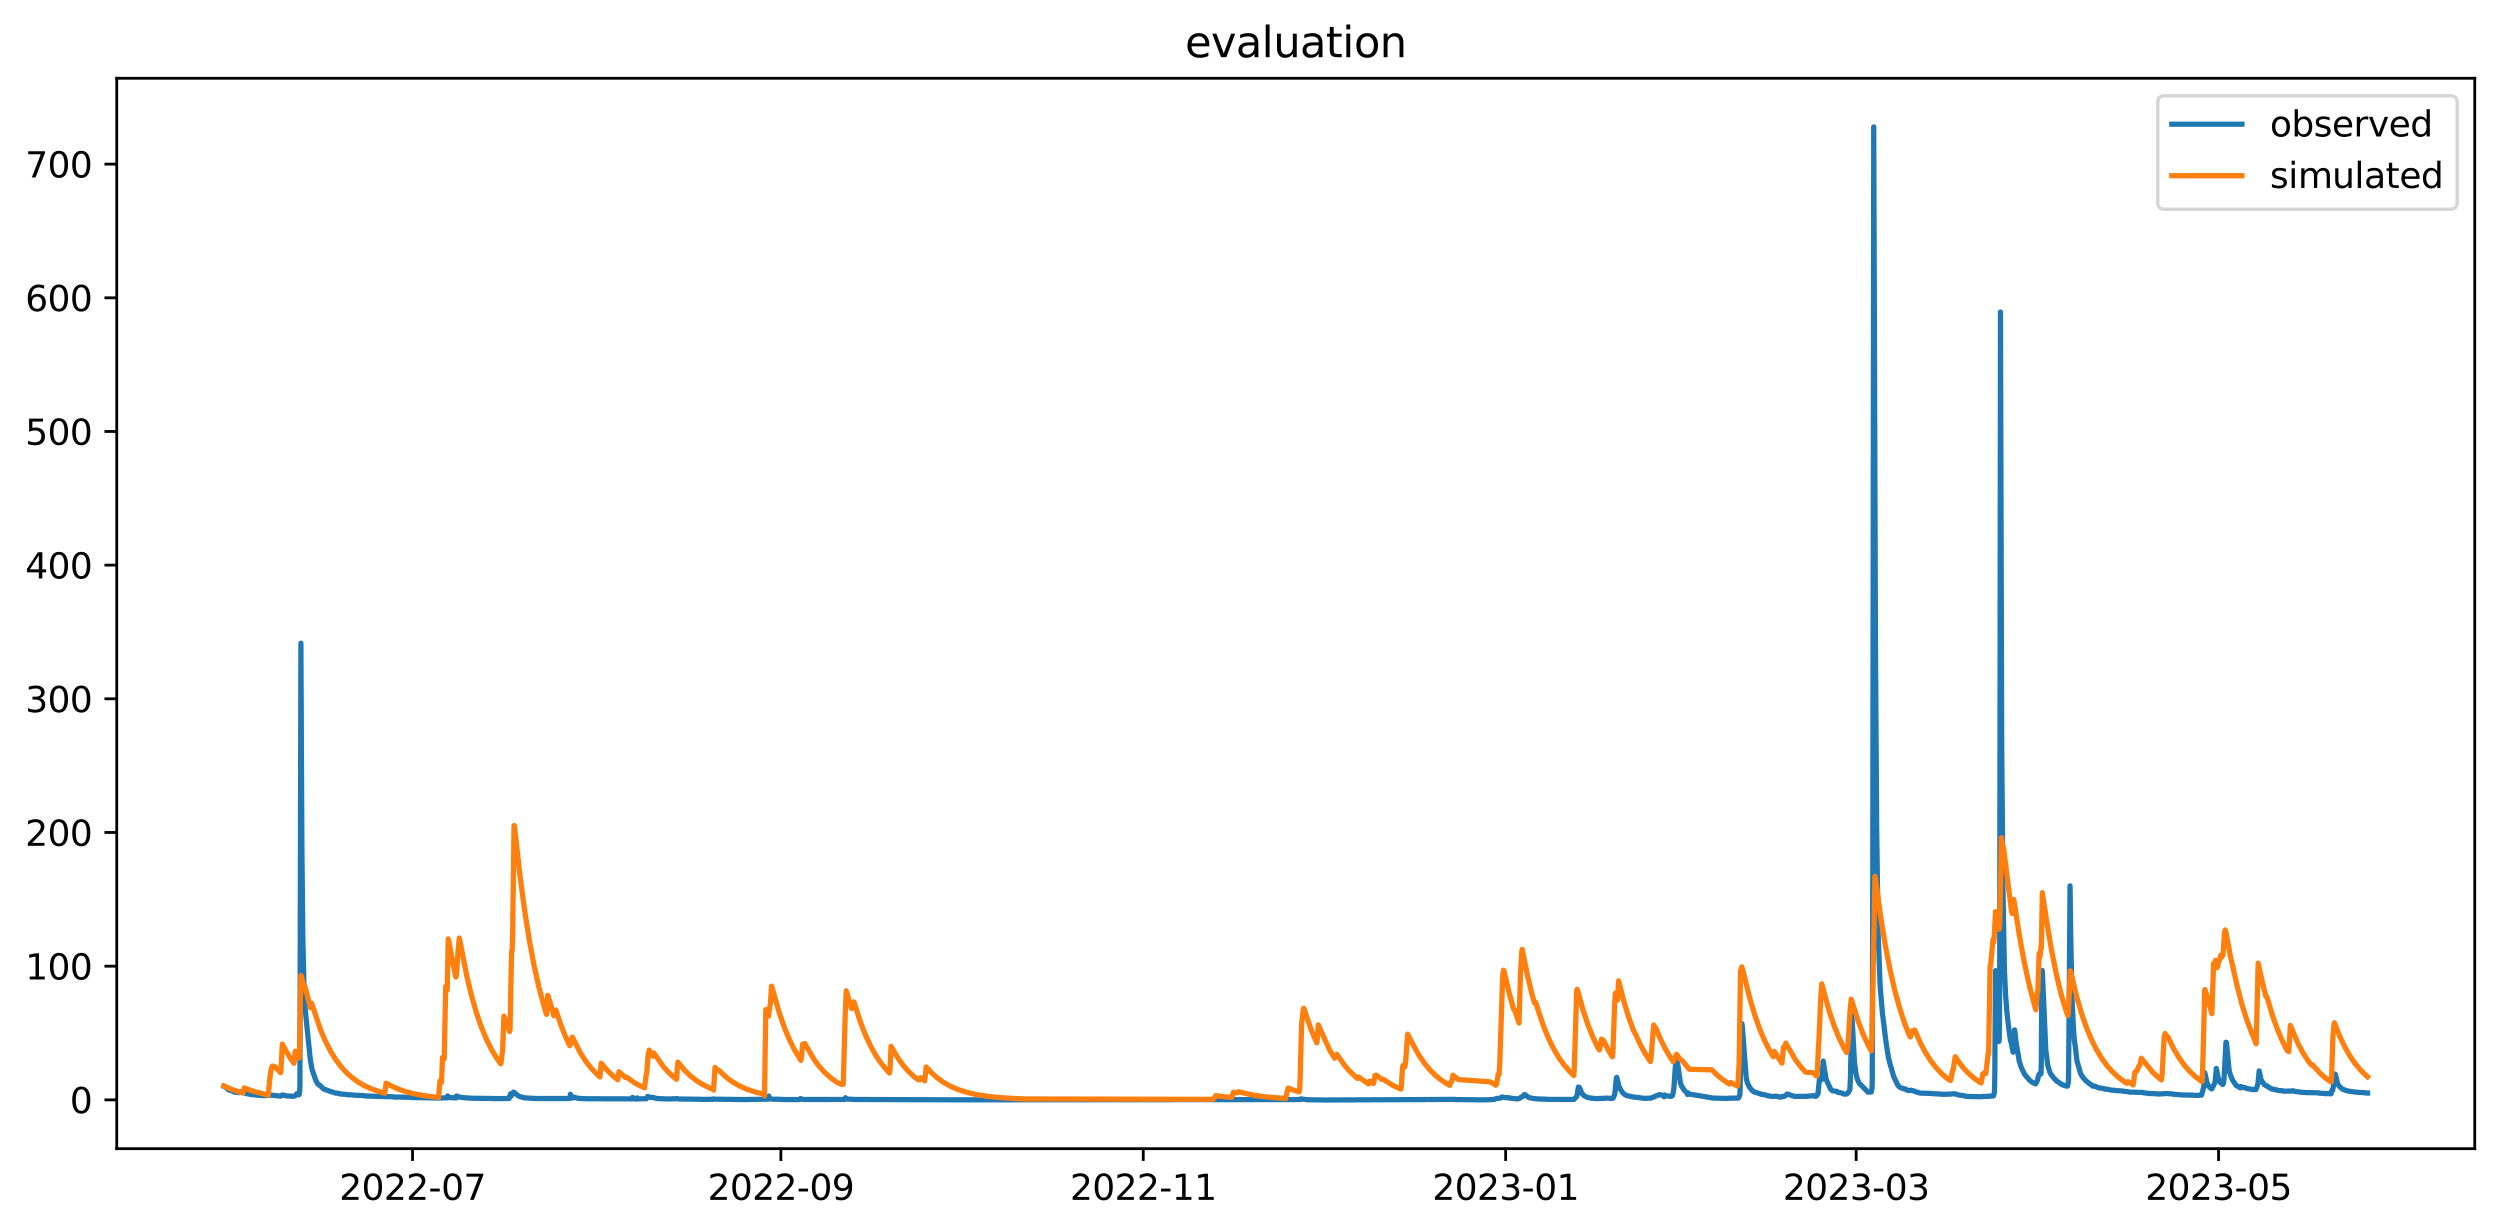 <?xml version="1.0" encoding="utf-8" standalone="no"?>
<!DOCTYPE svg PUBLIC "-//W3C//DTD SVG 1.1//EN"
  "http://www.w3.org/Graphics/SVG/1.1/DTD/svg11.dtd">
<svg xmlns:xlink="http://www.w3.org/1999/xlink" width="712.898pt" height="351.436pt" viewBox="0 0 712.898 351.436" xmlns="http://www.w3.org/2000/svg" version="1.1">
 <defs>
  <style type="text/css">*{stroke-linejoin: round; stroke-linecap: butt}</style>
 </defs>
 <g id="figure_1">
  <g id="patch_1">
   <path d="M 0 351.436 
L 712.898 351.436 
L 712.898 0 
L 0 0 
z
" style="fill: #ffffff"/>
  </g>
  <g id="axes_1">
   <g id="patch_2">
    <path d="M 33.288 327.558 
L 705.697 327.558 
L 705.697 22.318 
L 33.288 22.318 
z
" style="fill: #ffffff"/>
   </g>
   <g id="matplotlib.axis_1">
    <g id="xtick_1">
     <g id="line2d_1">
      <defs>
       <path id="m97fc162a07" d="M 0 0 
L 0 3.5 
" style="stroke: #000000; stroke-width: 0.8"/>
      </defs>
      <g>
       <use xlink:href="#m97fc162a07" x="117.639" y="327.558" style="stroke: #000000; stroke-width: 0.8"/>
      </g>
     </g>
     <g id="text_1">
      <!-- 2022-07 -->
      <g transform="translate(96.747 342.157) scale(0.1 -0.1)">
       <defs>
        <path id="DejaVuSans-32" d="M 1228 531 
L 3431 531 
L 3431 0 
L 469 0 
L 469 531 
Q 828 903 1448 1529 
Q 2069 2156 2228 2338 
Q 2531 2678 2651 2914 
Q 2772 3150 2772 3378 
Q 2772 3750 2511 3984 
Q 2250 4219 1831 4219 
Q 1534 4219 1204 4116 
Q 875 4013 500 3803 
L 500 4441 
Q 881 4594 1212 4672 
Q 1544 4750 1819 4750 
Q 2544 4750 2975 4387 
Q 3406 4025 3406 3419 
Q 3406 3131 3298 2873 
Q 3191 2616 2906 2266 
Q 2828 2175 2409 1742 
Q 1991 1309 1228 531 
z
" transform="scale(0.016)"/>
        <path id="DejaVuSans-30" d="M 2034 4250 
Q 1547 4250 1301 3770 
Q 1056 3291 1056 2328 
Q 1056 1369 1301 889 
Q 1547 409 2034 409 
Q 2525 409 2770 889 
Q 3016 1369 3016 2328 
Q 3016 3291 2770 3770 
Q 2525 4250 2034 4250 
z
M 2034 4750 
Q 2819 4750 3233 4129 
Q 3647 3509 3647 2328 
Q 3647 1150 3233 529 
Q 2819 -91 2034 -91 
Q 1250 -91 836 529 
Q 422 1150 422 2328 
Q 422 3509 836 4129 
Q 1250 4750 2034 4750 
z
" transform="scale(0.016)"/>
        <path id="DejaVuSans-2d" d="M 313 2009 
L 1997 2009 
L 1997 1497 
L 313 1497 
L 313 2009 
z
" transform="scale(0.016)"/>
        <path id="DejaVuSans-37" d="M 525 4666 
L 3525 4666 
L 3525 4397 
L 1831 0 
L 1172 0 
L 2766 4134 
L 525 4134 
L 525 4666 
z
" transform="scale(0.016)"/>
       </defs>
       <use xlink:href="#DejaVuSans-32"/>
       <use xlink:href="#DejaVuSans-30" x="63.623"/>
       <use xlink:href="#DejaVuSans-32" x="127.246"/>
       <use xlink:href="#DejaVuSans-32" x="190.869"/>
       <use xlink:href="#DejaVuSans-2d" x="254.492"/>
       <use xlink:href="#DejaVuSans-30" x="290.576"/>
       <use xlink:href="#DejaVuSans-37" x="354.199"/>
      </g>
     </g>
    </g>
    <g id="xtick_2">
     <g id="line2d_2">
      <g>
       <use xlink:href="#m97fc162a07" x="222.672" y="327.558" style="stroke: #000000; stroke-width: 0.8"/>
      </g>
     </g>
     <g id="text_2">
      <!-- 2022-09 -->
      <g transform="translate(201.781 342.157) scale(0.1 -0.1)">
       <defs>
        <path id="DejaVuSans-39" d="M 703 97 
L 703 672 
Q 941 559 1184 500 
Q 1428 441 1663 441 
Q 2288 441 2617 861 
Q 2947 1281 2994 2138 
Q 2813 1869 2534 1725 
Q 2256 1581 1919 1581 
Q 1219 1581 811 2004 
Q 403 2428 403 3163 
Q 403 3881 828 4315 
Q 1253 4750 1959 4750 
Q 2769 4750 3195 4129 
Q 3622 3509 3622 2328 
Q 3622 1225 3098 567 
Q 2575 -91 1691 -91 
Q 1453 -91 1209 -44 
Q 966 3 703 97 
z
M 1959 2075 
Q 2384 2075 2632 2365 
Q 2881 2656 2881 3163 
Q 2881 3666 2632 3958 
Q 2384 4250 1959 4250 
Q 1534 4250 1286 3958 
Q 1038 3666 1038 3163 
Q 1038 2656 1286 2365 
Q 1534 2075 1959 2075 
z
" transform="scale(0.016)"/>
       </defs>
       <use xlink:href="#DejaVuSans-32"/>
       <use xlink:href="#DejaVuSans-30" x="63.623"/>
       <use xlink:href="#DejaVuSans-32" x="127.246"/>
       <use xlink:href="#DejaVuSans-32" x="190.869"/>
       <use xlink:href="#DejaVuSans-2d" x="254.492"/>
       <use xlink:href="#DejaVuSans-30" x="290.576"/>
       <use xlink:href="#DejaVuSans-39" x="354.199"/>
      </g>
     </g>
    </g>
    <g id="xtick_3">
     <g id="line2d_3">
      <g>
       <use xlink:href="#m97fc162a07" x="326.011" y="327.558" style="stroke: #000000; stroke-width: 0.8"/>
      </g>
     </g>
     <g id="text_3">
      <!-- 2022-11 -->
      <g transform="translate(305.12 342.157) scale(0.1 -0.1)">
       <defs>
        <path id="DejaVuSans-31" d="M 794 531 
L 1825 531 
L 1825 4091 
L 703 3866 
L 703 4441 
L 1819 4666 
L 2450 4666 
L 2450 531 
L 3481 531 
L 3481 0 
L 794 0 
L 794 531 
z
" transform="scale(0.016)"/>
       </defs>
       <use xlink:href="#DejaVuSans-32"/>
       <use xlink:href="#DejaVuSans-30" x="63.623"/>
       <use xlink:href="#DejaVuSans-32" x="127.246"/>
       <use xlink:href="#DejaVuSans-32" x="190.869"/>
       <use xlink:href="#DejaVuSans-2d" x="254.492"/>
       <use xlink:href="#DejaVuSans-31" x="290.576"/>
       <use xlink:href="#DejaVuSans-31" x="354.199"/>
      </g>
     </g>
    </g>
    <g id="xtick_4">
     <g id="line2d_4">
      <g>
       <use xlink:href="#m97fc162a07" x="429.35" y="327.558" style="stroke: #000000; stroke-width: 0.8"/>
      </g>
     </g>
     <g id="text_4">
      <!-- 2023-01 -->
      <g transform="translate(408.459 342.157) scale(0.1 -0.1)">
       <defs>
        <path id="DejaVuSans-33" d="M 2597 2516 
Q 3050 2419 3304 2112 
Q 3559 1806 3559 1356 
Q 3559 666 3084 287 
Q 2609 -91 1734 -91 
Q 1441 -91 1130 -33 
Q 819 25 488 141 
L 488 750 
Q 750 597 1062 519 
Q 1375 441 1716 441 
Q 2309 441 2620 675 
Q 2931 909 2931 1356 
Q 2931 1769 2642 2001 
Q 2353 2234 1838 2234 
L 1294 2234 
L 1294 2753 
L 1863 2753 
Q 2328 2753 2575 2939 
Q 2822 3125 2822 3475 
Q 2822 3834 2567 4026 
Q 2313 4219 1838 4219 
Q 1578 4219 1281 4162 
Q 984 4106 628 3988 
L 628 4550 
Q 988 4650 1302 4700 
Q 1616 4750 1894 4750 
Q 2613 4750 3031 4423 
Q 3450 4097 3450 3541 
Q 3450 3153 3228 2886 
Q 3006 2619 2597 2516 
z
" transform="scale(0.016)"/>
       </defs>
       <use xlink:href="#DejaVuSans-32"/>
       <use xlink:href="#DejaVuSans-30" x="63.623"/>
       <use xlink:href="#DejaVuSans-32" x="127.246"/>
       <use xlink:href="#DejaVuSans-33" x="190.869"/>
       <use xlink:href="#DejaVuSans-2d" x="254.492"/>
       <use xlink:href="#DejaVuSans-30" x="290.576"/>
       <use xlink:href="#DejaVuSans-31" x="354.199"/>
      </g>
     </g>
    </g>
    <g id="xtick_5">
     <g id="line2d_5">
      <g>
       <use xlink:href="#m97fc162a07" x="529.301" y="327.558" style="stroke: #000000; stroke-width: 0.8"/>
      </g>
     </g>
     <g id="text_5">
      <!-- 2023-03 -->
      <g transform="translate(508.41 342.157) scale(0.1 -0.1)">
       <use xlink:href="#DejaVuSans-32"/>
       <use xlink:href="#DejaVuSans-30" x="63.623"/>
       <use xlink:href="#DejaVuSans-32" x="127.246"/>
       <use xlink:href="#DejaVuSans-33" x="190.869"/>
       <use xlink:href="#DejaVuSans-2d" x="254.492"/>
       <use xlink:href="#DejaVuSans-30" x="290.576"/>
       <use xlink:href="#DejaVuSans-33" x="354.199"/>
      </g>
     </g>
    </g>
    <g id="xtick_6">
     <g id="line2d_6">
      <g>
       <use xlink:href="#m97fc162a07" x="632.64" y="327.558" style="stroke: #000000; stroke-width: 0.8"/>
      </g>
     </g>
     <g id="text_6">
      <!-- 2023-05 -->
      <g transform="translate(611.749 342.157) scale(0.1 -0.1)">
       <defs>
        <path id="DejaVuSans-35" d="M 691 4666 
L 3169 4666 
L 3169 4134 
L 1269 4134 
L 1269 2991 
Q 1406 3038 1543 3061 
Q 1681 3084 1819 3084 
Q 2600 3084 3056 2656 
Q 3513 2228 3513 1497 
Q 3513 744 3044 326 
Q 2575 -91 1722 -91 
Q 1428 -91 1123 -41 
Q 819 9 494 109 
L 494 744 
Q 775 591 1075 516 
Q 1375 441 1709 441 
Q 2250 441 2565 725 
Q 2881 1009 2881 1497 
Q 2881 1984 2565 2268 
Q 2250 2553 1709 2553 
Q 1456 2553 1204 2497 
Q 953 2441 691 2322 
L 691 4666 
z
" transform="scale(0.016)"/>
       </defs>
       <use xlink:href="#DejaVuSans-32"/>
       <use xlink:href="#DejaVuSans-30" x="63.623"/>
       <use xlink:href="#DejaVuSans-32" x="127.246"/>
       <use xlink:href="#DejaVuSans-33" x="190.869"/>
       <use xlink:href="#DejaVuSans-2d" x="254.492"/>
       <use xlink:href="#DejaVuSans-30" x="290.576"/>
       <use xlink:href="#DejaVuSans-35" x="354.199"/>
      </g>
     </g>
    </g>
   </g>
   <g id="matplotlib.axis_2">
    <g id="ytick_1">
     <g id="line2d_7">
      <defs>
       <path id="mab24208e5d" d="M 0 0 
L -3.5 0 
" style="stroke: #000000; stroke-width: 0.8"/>
      </defs>
      <g>
       <use xlink:href="#mab24208e5d" x="33.288" y="313.631" style="stroke: #000000; stroke-width: 0.8"/>
      </g>
     </g>
     <g id="text_7">
      <!-- 0 -->
      <g transform="translate(19.925 317.43) scale(0.1 -0.1)">
       <use xlink:href="#DejaVuSans-30"/>
      </g>
     </g>
    </g>
    <g id="ytick_2">
     <g id="line2d_8">
      <g>
       <use xlink:href="#mab24208e5d" x="33.288" y="275.513" style="stroke: #000000; stroke-width: 0.8"/>
      </g>
     </g>
     <g id="text_8">
      <!-- 100 -->
      <g transform="translate(7.2 279.312) scale(0.1 -0.1)">
       <use xlink:href="#DejaVuSans-31"/>
       <use xlink:href="#DejaVuSans-30" x="63.623"/>
       <use xlink:href="#DejaVuSans-30" x="127.246"/>
      </g>
     </g>
    </g>
    <g id="ytick_3">
     <g id="line2d_9">
      <g>
       <use xlink:href="#mab24208e5d" x="33.288" y="237.394" style="stroke: #000000; stroke-width: 0.8"/>
      </g>
     </g>
     <g id="text_9">
      <!-- 200 -->
      <g transform="translate(7.2 241.193) scale(0.1 -0.1)">
       <use xlink:href="#DejaVuSans-32"/>
       <use xlink:href="#DejaVuSans-30" x="63.623"/>
       <use xlink:href="#DejaVuSans-30" x="127.246"/>
      </g>
     </g>
    </g>
    <g id="ytick_4">
     <g id="line2d_10">
      <g>
       <use xlink:href="#mab24208e5d" x="33.288" y="199.276" style="stroke: #000000; stroke-width: 0.8"/>
      </g>
     </g>
     <g id="text_10">
      <!-- 300 -->
      <g transform="translate(7.2 203.075) scale(0.1 -0.1)">
       <use xlink:href="#DejaVuSans-33"/>
       <use xlink:href="#DejaVuSans-30" x="63.623"/>
       <use xlink:href="#DejaVuSans-30" x="127.246"/>
      </g>
     </g>
    </g>
    <g id="ytick_5">
     <g id="line2d_11">
      <g>
       <use xlink:href="#mab24208e5d" x="33.288" y="161.157" style="stroke: #000000; stroke-width: 0.8"/>
      </g>
     </g>
     <g id="text_11">
      <!-- 400 -->
      <g transform="translate(7.2 164.957) scale(0.1 -0.1)">
       <defs>
        <path id="DejaVuSans-34" d="M 2419 4116 
L 825 1625 
L 2419 1625 
L 2419 4116 
z
M 2253 4666 
L 3047 4666 
L 3047 1625 
L 3713 1625 
L 3713 1100 
L 3047 1100 
L 3047 0 
L 2419 0 
L 2419 1100 
L 313 1100 
L 313 1709 
L 2253 4666 
z
" transform="scale(0.016)"/>
       </defs>
       <use xlink:href="#DejaVuSans-34"/>
       <use xlink:href="#DejaVuSans-30" x="63.623"/>
       <use xlink:href="#DejaVuSans-30" x="127.246"/>
      </g>
     </g>
    </g>
    <g id="ytick_6">
     <g id="line2d_12">
      <g>
       <use xlink:href="#mab24208e5d" x="33.288" y="123.039" style="stroke: #000000; stroke-width: 0.8"/>
      </g>
     </g>
     <g id="text_12">
      <!-- 500 -->
      <g transform="translate(7.2 126.838) scale(0.1 -0.1)">
       <use xlink:href="#DejaVuSans-35"/>
       <use xlink:href="#DejaVuSans-30" x="63.623"/>
       <use xlink:href="#DejaVuSans-30" x="127.246"/>
      </g>
     </g>
    </g>
    <g id="ytick_7">
     <g id="line2d_13">
      <g>
       <use xlink:href="#mab24208e5d" x="33.288" y="84.92" style="stroke: #000000; stroke-width: 0.8"/>
      </g>
     </g>
     <g id="text_13">
      <!-- 600 -->
      <g transform="translate(7.2 88.72) scale(0.1 -0.1)">
       <defs>
        <path id="DejaVuSans-36" d="M 2113 2584 
Q 1688 2584 1439 2293 
Q 1191 2003 1191 1497 
Q 1191 994 1439 701 
Q 1688 409 2113 409 
Q 2538 409 2786 701 
Q 3034 994 3034 1497 
Q 3034 2003 2786 2293 
Q 2538 2584 2113 2584 
z
M 3366 4563 
L 3366 3988 
Q 3128 4100 2886 4159 
Q 2644 4219 2406 4219 
Q 1781 4219 1451 3797 
Q 1122 3375 1075 2522 
Q 1259 2794 1537 2939 
Q 1816 3084 2150 3084 
Q 2853 3084 3261 2657 
Q 3669 2231 3669 1497 
Q 3669 778 3244 343 
Q 2819 -91 2113 -91 
Q 1303 -91 875 529 
Q 447 1150 447 2328 
Q 447 3434 972 4092 
Q 1497 4750 2381 4750 
Q 2619 4750 2861 4703 
Q 3103 4656 3366 4563 
z
" transform="scale(0.016)"/>
       </defs>
       <use xlink:href="#DejaVuSans-36"/>
       <use xlink:href="#DejaVuSans-30" x="63.623"/>
       <use xlink:href="#DejaVuSans-30" x="127.246"/>
      </g>
     </g>
    </g>
    <g id="ytick_8">
     <g id="line2d_14">
      <g>
       <use xlink:href="#mab24208e5d" x="33.288" y="46.802" style="stroke: #000000; stroke-width: 0.8"/>
      </g>
     </g>
     <g id="text_14">
      <!-- 700 -->
      <g transform="translate(7.2 50.601) scale(0.1 -0.1)">
       <use xlink:href="#DejaVuSans-37"/>
       <use xlink:href="#DejaVuSans-30" x="63.623"/>
       <use xlink:href="#DejaVuSans-30" x="127.246"/>
      </g>
     </g>
    </g>
   </g>
   <g id="line2d_15">
    <path d="M 63.852 309.712 
L 63.993 309.74 
L 64.275 309.982 
L 64.416 310.085 
L 64.699 310.318 
L 65.122 310.756 
L 65.405 310.845 
L 65.969 310.989 
L 66.252 311.099 
L 66.816 311.419 
L 67.804 311.518 
L 68.228 311.566 
L 68.51 311.368 
L 68.722 311.419 
L 69.146 311.518 
L 70.84 311.976 
L 71.404 312.06 
L 71.616 312.144 
L 72.887 312.22 
L 73.098 312.296 
L 75.075 312.407 
L 75.357 312.441 
L 77.122 312.334 
L 77.404 312.296 
L 78.534 312.407 
L 78.816 312.441 
L 79.663 312.544 
L 79.945 312.561 
L 80.157 312.51 
L 80.369 312.296 
L 80.581 312.22 
L 80.792 312.296 
L 81.287 312.389 
L 81.639 312.51 
L 83.263 312.578 
L 83.475 312.643 
L 83.828 312.593 
L 83.969 312.51 
L 84.181 312.492 
L 84.604 311.892 
L 84.816 311.976 
L 85.169 312.22 
L 85.31 312.119 
L 85.451 311.114 
L 85.522 309.633 
L 85.663 245.939 
L 85.804 183.425 
L 86.086 241.365 
L 86.369 268.048 
L 86.722 282.743 
L 87.145 288.994 
L 88.486 302.145 
L 88.98 304.966 
L 89.757 307.215 
L 90.11 308.168 
L 90.604 309.102 
L 91.028 309.407 
L 91.098 309.407 
L 91.239 309.559 
L 91.31 309.559 
L 91.522 309.769 
L 91.945 310.22 
L 92.227 310.512 
L 92.51 310.604 
L 94.416 311.316 
L 94.91 311.419 
L 95.122 311.518 
L 95.404 311.614 
L 95.616 311.685 
L 95.969 311.709 
L 96.674 311.801 
L 97.098 311.976 
L 98.651 312.06 
L 98.863 312.144 
L 100.486 312.22 
L 100.698 312.296 
L 103.521 312.407 
L 103.945 312.51 
L 107.051 312.611 
L 107.333 312.643 
L 111.921 312.75 
L 112.98 312.875 
L 113.404 312.822 
L 117.356 312.929 
L 117.639 312.982 
L 123.992 313.089 
L 124.274 313.123 
L 126.815 313.077 
L 126.956 313.017 
L 127.521 313.077 
L 127.662 312.526 
L 127.874 312.902 
L 128.227 312.982 
L 130.062 313.077 
L 130.203 312.527 
L 130.274 312.609 
L 130.486 312.835 
L 130.627 312.819 
L 130.768 312.719 
L 131.191 312.875 
L 132.109 312.982 
L 132.321 313.028 
L 134.015 313.123 
L 134.297 313.165 
L 140.791 313.255 
L 141.144 313.283 
L 145.168 313.245 
L 145.309 312.652 
L 145.379 312.704 
L 145.45 312.822 
L 145.591 311.911 
L 145.732 312.544 
L 145.803 312.458 
L 146.015 311.892 
L 146.156 311.823 
L 146.438 311.419 
L 146.862 311.709 
L 147.85 312.544 
L 148.626 312.822 
L 149.12 312.929 
L 149.544 313.053 
L 149.897 313.077 
L 151.379 313.165 
L 151.732 313.207 
L 152.156 313.186 
L 152.72 313.245 
L 162.532 313.245 
L 162.673 312.039 
L 162.744 312.29 
L 162.955 312.929 
L 163.238 313.1 
L 163.45 313.065 
L 163.732 312.875 
L 164.085 312.982 
L 164.508 313.134 
L 164.932 313.207 
L 166.485 313.302 
L 166.838 313.302 
L 167.191 313.321 
L 180.249 313.356 
L 180.39 312.929 
L 180.461 313.029 
L 180.673 313.321 
L 180.955 313.356 
L 181.661 313.402 
L 181.732 313.075 
L 181.802 313.216 
L 182.014 313.356 
L 184.343 313.312 
L 184.696 312.658 
L 184.837 312.719 
L 185.19 312.875 
L 186.249 312.969 
L 187.308 313.245 
L 189.567 313.356 
L 190.837 313.386 
L 192.955 313.291 
L 193.096 313.255 
L 193.378 313.386 
L 200.155 313.474 
L 200.508 313.501 
L 203.331 313.474 
L 203.472 313.356 
L 203.896 313.424 
L 204.319 313.447 
L 212.013 313.55 
L 212.649 313.55 
L 213.072 313.527 
L 219.072 313.437 
L 219.213 312.544 
L 219.496 313.217 
L 219.919 313.386 
L 220.484 313.467 
L 221.401 313.447 
L 223.801 313.55 
L 224.578 313.55 
L 228.107 313.544 
L 228.248 313.264 
L 228.389 313.329 
L 228.672 313.447 
L 229.307 313.527 
L 240.954 313.523 
L 241.095 313.029 
L 241.377 313.386 
L 243.707 313.527 
L 274.906 313.634 
L 275.4 313.616 
L 276.812 313.63 
L 370.622 313.552 
L 370.904 313.33 
L 371.045 313.495 
L 371.328 313.405 
L 372.669 313.589 
L 377.61 313.68 
L 400.621 313.573 
L 402.386 313.552 
L 402.88 313.569 
L 414.739 313.493 
L 414.88 313.504 
L 415.162 313.605 
L 415.797 313.55 
L 416.715 313.558 
L 422.644 313.638 
L 425.468 313.565 
L 426.244 313.476 
L 426.668 313.245 
L 427.797 313.159 
L 428.362 312.809 
L 429.138 312.99 
L 430.268 313.028 
L 430.55 313.119 
L 431.256 313.22 
L 431.821 313.276 
L 432.527 313.344 
L 433.162 313.296 
L 433.374 313.103 
L 433.656 312.956 
L 434.009 312.731 
L 434.291 312.653 
L 434.644 312.133 
L 434.785 312.13 
L 435.915 312.94 
L 436.268 313.036 
L 437.185 313.246 
L 438.244 313.339 
L 438.879 313.386 
L 441.279 313.474 
L 441.632 313.501 
L 448.832 313.52 
L 449.044 313.245 
L 449.538 312.794 
L 449.679 312.51 
L 450.103 309.982 
L 450.385 310.085 
L 451.091 311.778 
L 451.726 312.458 
L 452.432 312.849 
L 453.42 313.112 
L 455.114 313.283 
L 457.585 313.186 
L 458.15 313.123 
L 459.42 313.217 
L 459.702 313.245 
L 459.985 313.123 
L 460.479 312.018 
L 460.832 308.158 
L 460.973 307.263 
L 461.044 307.215 
L 461.185 307.834 
L 461.749 309.982 
L 462.244 310.903 
L 462.667 311.518 
L 463.091 311.955 
L 463.373 312.144 
L 463.867 312.424 
L 466.126 312.875 
L 467.255 312.982 
L 467.467 313.028 
L 468.243 313.123 
L 468.879 313.207 
L 470.855 313.123 
L 473.114 312.144 
L 473.608 312.22 
L 473.82 312.296 
L 474.314 312.407 
L 474.526 312.75 
L 474.667 312.239 
L 474.879 312.441 
L 475.655 312.527 
L 475.867 312.578 
L 476.573 312.643 
L 476.926 312.407 
L 477.067 311.886 
L 477.349 310.111 
L 477.702 304.661 
L 477.984 301.402 
L 478.055 301.402 
L 478.267 302.431 
L 479.184 308.768 
L 479.537 309.74 
L 480.314 310.931 
L 480.667 311.316 
L 481.02 311.638 
L 481.161 311.867 
L 481.231 312.123 
L 481.302 311.995 
L 481.373 311.638 
L 481.443 311.731 
L 481.655 311.976 
L 481.726 311.976 
L 488.502 313.123 
L 492.314 313.226 
L 492.666 313.207 
L 493.019 313.165 
L 495.702 313.123 
L 495.984 312.689 
L 496.125 312.138 
L 496.196 311.219 
L 496.337 304.842 
L 496.549 292.854 
L 496.69 291.872 
L 496.761 292.063 
L 496.902 293.578 
L 497.961 307.501 
L 498.313 308.854 
L 498.878 309.982 
L 499.302 310.543 
L 500.008 311.29 
L 502.337 312.06 
L 502.972 312.144 
L 503.325 312.22 
L 503.678 312.296 
L 503.96 312.441 
L 504.666 312.544 
L 504.949 312.578 
L 505.584 312.689 
L 505.866 312.643 
L 506.219 312.578 
L 506.925 312.643 
L 507.278 312.822 
L 508.054 312.822 
L 508.196 312.643 
L 508.549 312.704 
L 508.76 312.594 
L 509.254 312.389 
L 509.537 312.018 
L 509.819 311.976 
L 510.101 312.06 
L 510.313 312.182 
L 511.019 312.441 
L 511.372 312.51 
L 511.654 312.643 
L 514.901 312.643 
L 517.16 312.448 
L 517.372 312.521 
L 517.725 312.655 
L 518.007 312.515 
L 518.219 312.008 
L 518.431 311.926 
L 518.642 309.512 
L 518.854 307.663 
L 519.207 307.958 
L 519.278 307.844 
L 519.348 307.93 
L 519.489 307.844 
L 519.631 306.338 
L 519.913 302.583 
L 520.266 304.966 
L 520.76 307.825 
L 521.96 310.467 
L 522.525 311.051 
L 523.725 311.197 
L 524.148 311.518 
L 524.289 311.57 
L 524.501 311.528 
L 525.066 311.64 
L 525.278 311.74 
L 525.631 311.839 
L 525.913 312.018 
L 526.619 311.949 
L 527.042 311.596 
L 527.395 310.949 
L 527.536 310.438 
L 527.678 306.939 
L 528.03 289.509 
L 528.101 290.176 
L 528.313 293.616 
L 528.807 302.717 
L 529.23 306.052 
L 529.583 307.615 
L 530.148 308.835 
L 532.689 311.454 
L 533.042 311.362 
L 533.607 311.403 
L 533.819 310.37 
L 533.889 308.301 
L 534.03 250.418 
L 534.313 36.193 
L 534.807 183.806 
L 535.16 236.982 
L 535.583 266.619 
L 536.148 281.342 
L 536.783 288.823 
L 537.348 293.416 
L 537.771 296.866 
L 538.477 301.459 
L 539.113 303.956 
L 539.324 304.547 
L 539.96 306.891 
L 541.23 309.559 
L 541.513 309.826 
L 541.866 310.106 
L 542.007 310.145 
L 542.148 310.25 
L 542.43 310.318 
L 542.642 310.383 
L 542.783 310.447 
L 542.995 310.512 
L 543.348 310.543 
L 543.63 310.756 
L 543.771 310.815 
L 544.124 310.989 
L 544.83 310.903 
L 544.971 310.874 
L 545.112 310.989 
L 545.889 311.099 
L 546.03 311.21 
L 546.242 311.316 
L 547.583 311.709 
L 550.759 311.801 
L 551.395 311.892 
L 553.512 311.976 
L 553.724 312.06 
L 556.548 311.976 
L 556.759 311.892 
L 557.818 311.976 
L 558.1 312.144 
L 558.524 312.22 
L 558.736 312.296 
L 559.583 312.372 
L 559.865 312.441 
L 560.289 312.527 
L 560.571 312.643 
L 564.736 312.75 
L 565.018 312.704 
L 567.206 312.611 
L 567.347 312.527 
L 567.559 312.578 
L 567.7 312.544 
L 567.983 312.578 
L 568.477 312.49 
L 568.688 311.705 
L 568.759 310.698 
L 568.83 307.024 
L 569.041 276.806 
L 569.112 277.425 
L 569.536 290.843 
L 569.888 295.379 
L 570.03 296.99 
L 570.1 296.427 
L 570.171 292.492 
L 570.241 272.727 
L 570.453 88.987 
L 570.806 212.586 
L 571.159 253.373 
L 571.583 276.758 
L 571.935 284.096 
L 572.359 289.318 
L 572.924 294.026 
L 573.135 295.589 
L 573.347 296.866 
L 573.559 297.495 
L 574.053 300.03 
L 574.124 299.515 
L 574.477 293.673 
L 574.618 294.664 
L 574.9 297.209 
L 575.818 302.65 
L 576.382 304.413 
L 576.524 304.68 
L 577.3 306.281 
L 577.512 306.557 
L 577.794 306.929 
L 578.006 307.12 
L 578.288 307.501 
L 578.5 307.739 
L 578.782 308.073 
L 578.853 308.073 
L 578.994 308.263 
L 579.065 308.263 
L 579.347 308.559 
L 579.841 308.759 
L 579.982 308.806 
L 580.124 308.949 
L 580.406 308.949 
L 580.476 309.064 
L 580.971 308.12 
L 581.324 306.757 
L 581.535 306.281 
L 581.747 306.052 
L 581.959 306.281 
L 582.029 305.957 
L 582.1 302.927 
L 582.241 278.55 
L 582.382 276.768 
L 583.371 299.343 
L 583.935 303.784 
L 584.571 305.862 
L 585.065 306.7 
L 585.135 306.7 
L 585.347 307.024 
L 585.912 307.691 
L 585.982 307.691 
L 586.194 307.977 
L 586.618 308.416 
L 586.829 308.463 
L 586.97 308.606 
L 587.112 308.644 
L 587.394 308.949 
L 587.535 308.987 
L 587.676 309.102 
L 587.818 309.102 
L 588.1 309.369 
L 588.382 309.407 
L 588.523 309.483 
L 588.735 309.559 
L 589.088 309.597 
L 589.229 309.712 
L 589.582 309.712 
L 589.794 308.597 
L 589.865 307.139 
L 590.076 282.438 
L 590.288 252.61 
L 590.5 267.381 
L 590.853 284.754 
L 591.276 293.578 
L 591.559 297.037 
L 591.7 297.762 
L 592.264 302.507 
L 593.323 306.224 
L 593.394 306.281 
L 593.606 306.7 
L 593.676 306.7 
L 593.888 307.12 
L 593.959 307.12 
L 594.17 307.501 
L 594.241 307.501 
L 594.523 307.882 
L 594.594 307.882 
L 594.876 308.263 
L 595.088 308.416 
L 595.3 308.606 
L 595.511 308.759 
L 595.653 308.854 
L 595.935 309.102 
L 596.076 309.14 
L 596.359 309.407 
L 596.429 309.407 
L 596.711 309.712 
L 597.347 309.712 
L 597.488 309.826 
L 597.77 309.865 
L 597.911 309.982 
L 598.123 310.085 
L 598.688 310.253 
L 599.394 310.318 
L 599.606 310.383 
L 599.888 310.48 
L 600.17 310.512 
L 600.311 310.512 
L 600.453 310.634 
L 600.805 310.573 
L 601.017 310.634 
L 601.37 310.726 
L 601.653 310.756 
L 601.794 310.815 
L 602.005 310.874 
L 603.064 310.903 
L 603.276 310.989 
L 605.182 311.099 
L 605.747 311.21 
L 606.876 311.316 
L 607.158 311.419 
L 610.758 311.518 
L 611.323 311.614 
L 612.029 311.709 
L 612.664 311.801 
L 614.993 311.892 
L 615.346 311.976 
L 617.182 311.869 
L 617.393 311.801 
L 618.735 311.892 
L 619.087 311.934 
L 619.299 311.892 
L 619.793 312.06 
L 621.629 312.163 
L 621.84 312.22 
L 625.652 312.296 
L 626.005 312.372 
L 627.77 312.296 
L 627.981 311.66 
L 628.405 310.017 
L 628.687 305.862 
L 628.828 306.395 
L 629.252 308.377 
L 629.746 309.674 
L 630.311 310.253 
L 630.664 310.512 
L 630.734 310.48 
L 630.875 310.12 
L 631.017 309.904 
L 631.652 308.597 
L 632.005 304.68 
L 632.075 304.966 
L 632.64 307.834 
L 633.205 308.759 
L 633.275 308.759 
L 633.417 308.949 
L 633.487 308.949 
L 633.77 309.254 
L 633.84 309.254 
L 634.052 308.902 
L 634.193 307.787 
L 634.758 297.209 
L 634.828 297.209 
L 634.899 297.399 
L 635.675 305.338 
L 636.028 306.557 
L 636.664 308.073 
L 637.652 309.521 
L 638.852 310.238 
L 638.993 309.826 
L 639.699 310.1 
L 639.981 310.1 
L 640.122 310.234 
L 640.475 310.266 
L 640.616 310.363 
L 640.758 310.395 
L 640.899 310.489 
L 641.605 310.517 
L 641.746 310.611 
L 642.24 310.638 
L 642.381 310.729 
L 643.299 310.695 
L 643.863 309.13 
L 644.216 305.385 
L 644.71 307.749 
L 645.063 308.416 
L 645.769 309.369 
L 645.84 309.369 
L 646.052 309.521 
L 646.263 309.635 
L 646.475 309.635 
L 646.758 309.94 
L 646.899 309.973 
L 647.181 310.203 
L 647.322 310.237 
L 647.605 310.463 
L 647.746 310.463 
L 647.887 310.588 
L 648.31 310.585 
L 648.452 310.707 
L 648.946 310.736 
L 649.157 310.825 
L 649.299 310.825 
L 649.44 310.939 
L 650.922 311.046 
L 651.204 311.156 
L 653.534 311.121 
L 653.746 311.038 
L 654.593 311.252 
L 655.651 311.355 
L 655.934 311.454 
L 657.769 311.549 
L 658.051 311.619 
L 658.263 311.545 
L 661.157 311.633 
L 661.298 311.728 
L 662.992 311.816 
L 663.204 311.903 
L 663.416 311.812 
L 664.757 311.9 
L 664.898 310.968 
L 665.039 311.111 
L 665.181 310.881 
L 665.534 309.016 
L 665.887 306.291 
L 665.957 306.395 
L 666.592 308.987 
L 666.945 309.635 
L 668.004 310.634 
L 668.145 310.664 
L 668.357 310.752 
L 668.569 310.782 
L 668.781 310.87 
L 668.992 310.899 
L 669.134 310.984 
L 669.416 311.067 
L 669.981 311.202 
L 671.039 311.305 
L 671.322 311.405 
L 672.31 311.454 
L 672.522 311.503 
L 674.357 311.595 
L 674.569 311.69 
L 675.133 311.686 
L 675.133 311.686 
" clip-path="url(#p963bc73fd5)" style="fill: none; stroke: #1f77b4; stroke-width: 1.5; stroke-linecap: square"/>
   </g>
   <g id="line2d_16">
    <path d="M 63.852 309.674 
L 65.899 310.584 
L 68.228 311.368 
L 69.287 311.683 
L 69.499 310.834 
L 69.64 310.229 
L 70.275 310.476 
L 72.534 311.267 
L 75.145 311.937 
L 76.487 312.322 
L 76.981 307.156 
L 77.263 305.246 
L 77.475 304.451 
L 77.687 303.999 
L 78.11 304.515 
L 78.181 304.452 
L 78.322 304.334 
L 78.392 304.186 
L 78.463 304.271 
L 80.016 305.894 
L 80.087 305.574 
L 80.51 297.729 
L 81.569 299.737 
L 83.051 302.133 
L 83.828 303.209 
L 83.969 302.208 
L 84.181 299.795 
L 84.251 299.824 
L 84.322 299.836 
L 85.239 301.329 
L 85.31 301.299 
L 85.381 301.666 
L 85.592 289.889 
L 85.804 278.178 
L 85.945 278.363 
L 86.651 281.289 
L 86.792 281.334 
L 86.863 281.217 
L 86.933 281.277 
L 88.557 287.372 
L 88.769 286.663 
L 88.839 286.105 
L 88.91 286.214 
L 91.451 293.791 
L 92.863 297.064 
L 94.275 299.797 
L 95.757 302.182 
L 97.239 304.157 
L 98.792 305.861 
L 100.416 307.316 
L 102.11 308.544 
L 103.945 309.607 
L 105.992 310.533 
L 108.251 311.309 
L 109.733 311.746 
L 109.874 310.882 
L 110.086 308.89 
L 110.157 308.911 
L 110.862 309.305 
L 112.839 310.27 
L 115.027 311.089 
L 117.568 311.794 
L 120.533 312.373 
L 124.133 312.837 
L 125.05 312.95 
L 125.474 308.168 
L 125.827 308.351 
L 125.897 308.652 
L 126.18 301.528 
L 126.321 301.649 
L 126.603 302.069 
L 126.674 301.88 
L 127.097 281.297 
L 127.38 282.107 
L 127.45 282.403 
L 127.521 282.3 
L 127.803 267.739 
L 127.944 268.172 
L 129.074 274.282 
L 129.991 278.608 
L 130.133 278.184 
L 130.768 269.27 
L 130.98 267.499 
L 131.05 267.757 
L 133.097 278.285 
L 134.438 283.848 
L 135.85 288.761 
L 137.262 292.864 
L 138.674 296.289 
L 140.085 299.15 
L 141.568 301.647 
L 142.768 303.369 
L 142.838 303.273 
L 143.05 301.656 
L 143.332 299.332 
L 143.685 289.783 
L 143.756 289.947 
L 145.309 294.148 
L 145.379 293.906 
L 145.45 293.366 
L 145.591 285.95 
L 145.873 271.342 
L 145.944 271.003 
L 146.015 271.248 
L 146.156 268.347 
L 146.579 235.457 
L 146.65 235.395 
L 146.862 237.001 
L 148.273 249.638 
L 149.615 259.71 
L 150.956 268.197 
L 152.297 275.348 
L 153.638 281.374 
L 155.05 286.695 
L 155.826 289.261 
L 155.897 289.188 
L 156.179 283.831 
L 156.32 284.056 
L 157.803 289.157 
L 157.944 289.641 
L 158.014 289.435 
L 158.156 288.863 
L 158.297 288.179 
L 158.438 288.156 
L 158.509 288.013 
L 159.85 292.035 
L 161.261 295.597 
L 162.461 298.188 
L 162.673 297.861 
L 163.026 296.369 
L 163.167 295.759 
L 163.238 295.777 
L 165.497 300.238 
L 166.979 302.547 
L 168.461 304.459 
L 170.014 306.109 
L 171.073 307.11 
L 171.214 305.954 
L 171.426 303.182 
L 171.496 303.246 
L 172.132 304.035 
L 173.685 305.761 
L 175.308 307.235 
L 176.155 307.89 
L 176.508 305.624 
L 176.579 305.67 
L 178.343 307.281 
L 178.555 307.235 
L 178.696 307.176 
L 180.955 308.79 
L 182.579 309.671 
L 183.284 309.915 
L 183.779 310.229 
L 184.273 306.494 
L 184.414 306.174 
L 184.626 303.349 
L 184.837 300.588 
L 185.12 299.449 
L 186.179 301.18 
L 186.461 300.274 
L 186.531 300.389 
L 189.214 304.221 
L 190.767 305.914 
L 192.39 307.359 
L 192.884 307.771 
L 192.955 307.528 
L 193.167 304.299 
L 193.308 302.879 
L 193.731 303.405 
L 195.284 305.245 
L 196.908 306.815 
L 198.602 308.141 
L 200.437 309.288 
L 202.414 310.257 
L 203.402 310.612 
L 203.472 310.849 
L 203.896 304.392 
L 204.602 305.198 
L 204.955 305.182 
L 207.213 307.296 
L 208.907 308.528 
L 210.743 309.594 
L 212.79 310.523 
L 215.049 311.302 
L 217.66 311.962 
L 217.872 312.041 
L 217.943 311.895 
L 218.013 312.509 
L 218.225 298.127 
L 218.366 287.957 
L 218.437 287.875 
L 218.507 287.955 
L 218.648 288.272 
L 219.143 289.762 
L 219.707 285.881 
L 219.99 281.234 
L 220.06 281.266 
L 220.837 284.021 
L 222.248 288.906 
L 223.66 292.984 
L 225.072 296.39 
L 226.484 299.234 
L 227.966 301.717 
L 228.389 302.388 
L 228.531 301.687 
L 228.884 297.754 
L 229.236 298.408 
L 229.519 297.572 
L 229.589 297.712 
L 232.201 302.217 
L 233.683 304.185 
L 235.236 305.884 
L 236.86 307.335 
L 238.625 308.605 
L 239.401 308.998 
L 239.613 309.075 
L 240.036 309.249 
L 240.389 308.651 
L 240.46 309.152 
L 241.024 289.208 
L 241.307 282.548 
L 241.519 283.188 
L 242.719 287.379 
L 242.86 287.614 
L 243.142 286.013 
L 243.283 286.191 
L 243.354 286.171 
L 243.495 285.687 
L 243.566 285.811 
L 243.989 287.212 
L 245.401 291.57 
L 246.813 295.209 
L 248.224 298.248 
L 249.636 300.785 
L 251.118 303.001 
L 252.671 304.913 
L 253.66 305.994 
L 253.801 304.981 
L 254.083 298.385 
L 254.154 298.495 
L 254.436 298.989 
L 255.918 301.514 
L 257.401 303.603 
L 258.954 305.407 
L 260.577 306.947 
L 261.848 307.901 
L 262.342 307.905 
L 262.553 307.306 
L 262.624 307.358 
L 263.683 308.206 
L 263.895 306.437 
L 264.106 304.259 
L 265.659 305.926 
L 267.283 307.369 
L 269.047 308.632 
L 270.953 309.712 
L 273 310.614 
L 275.33 311.39 
L 278.012 312.04 
L 281.188 312.571 
L 285.071 312.985 
L 290.153 313.294 
L 292.271 313.374 
L 342.599 313.486 
L 345.987 313.461 
L 346.411 312.951 
L 346.693 312.427 
L 349.658 312.804 
L 351.281 312.891 
L 351.422 312.521 
L 351.705 311.482 
L 352.834 311.618 
L 353.116 311.325 
L 357.493 312.31 
L 360.951 312.782 
L 365.328 313.146 
L 366.598 313.261 
L 367.304 310.28 
L 368.01 310.553 
L 370.269 311.325 
L 370.481 311.336 
L 370.622 310.444 
L 370.763 306.963 
L 370.904 301.372 
L 371.187 291.746 
L 371.61 287.988 
L 371.751 287.52 
L 371.822 287.612 
L 373.728 293.219 
L 375.139 296.586 
L 375.492 297.378 
L 375.563 297.138 
L 375.704 295.256 
L 375.916 292.263 
L 379.304 299.737 
L 380.575 301.758 
L 380.716 301.501 
L 380.928 301.044 
L 381.21 300.625 
L 381.28 300.739 
L 383.469 303.876 
L 385.022 305.631 
L 386.645 307.129 
L 387.139 307.544 
L 387.21 307.454 
L 387.351 307.282 
L 387.422 307.108 
L 387.492 307.167 
L 390.245 309.092 
L 390.457 308.651 
L 390.598 308.268 
L 391.657 308.968 
L 391.798 308.442 
L 392.08 306.666 
L 392.433 306.572 
L 394.057 307.814 
L 394.198 307.749 
L 394.339 307.716 
L 397.163 309.503 
L 399.21 310.453 
L 399.492 310.553 
L 399.562 310.387 
L 399.774 306.872 
L 399.986 304.044 
L 400.127 303.805 
L 400.268 303.88 
L 400.621 304.203 
L 400.833 302.748 
L 401.398 294.902 
L 403.233 298.424 
L 404.645 300.932 
L 406.127 303.122 
L 407.68 305.013 
L 409.233 306.563 
L 410.927 307.938 
L 412.692 309.087 
L 413.397 309.506 
L 413.75 308.527 
L 413.821 308.566 
L 413.892 308.548 
L 414.033 308.195 
L 414.315 306.597 
L 415.868 307.849 
L 424.903 308.489 
L 426.527 309.459 
L 426.668 309.301 
L 426.738 309.213 
L 427.233 306.314 
L 427.444 306.466 
L 427.515 306.228 
L 427.727 301.63 
L 428.503 278.253 
L 428.715 276.672 
L 428.856 276.809 
L 430.268 282.874 
L 431.609 287.737 
L 431.962 288.103 
L 433.162 291.72 
L 433.374 284.724 
L 433.585 277.471 
L 433.938 271.348 
L 434.079 270.722 
L 435.562 278.098 
L 436.903 283.691 
L 437.609 286.06 
L 437.679 286.051 
L 437.821 285.777 
L 437.891 285.819 
L 438.103 286.37 
L 438.809 288.676 
L 440.22 292.792 
L 441.632 296.23 
L 443.044 299.1 
L 444.526 301.606 
L 446.009 303.68 
L 447.562 305.47 
L 448.761 306.705 
L 448.903 305.213 
L 449.609 282.493 
L 449.75 282.123 
L 449.891 282.529 
L 451.444 288.119 
L 452.856 292.328 
L 454.267 295.842 
L 455.679 298.776 
L 456.103 299.415 
L 456.314 298.458 
L 456.667 296.33 
L 456.808 296.45 
L 457.02 296.597 
L 457.161 296.567 
L 458.785 299.756 
L 459.773 301.372 
L 459.914 300.431 
L 460.408 287.113 
L 460.62 283.269 
L 460.691 283.146 
L 461.255 285.17 
L 461.538 279.702 
L 461.679 280.134 
L 462.949 285.153 
L 464.361 289.851 
L 465.773 293.773 
L 466.267 294.744 
L 466.338 294.774 
L 467.749 297.881 
L 469.161 300.479 
L 470.573 302.645 
L 470.643 302.722 
L 470.855 301.191 
L 471.561 292.289 
L 471.914 292.866 
L 472.055 292.937 
L 473.396 296.068 
L 474.808 298.965 
L 476.29 301.494 
L 477.137 302.772 
L 477.349 302.129 
L 477.49 301.612 
L 477.702 301.625 
L 477.843 301.212 
L 478.055 300.637 
L 479.043 302.002 
L 479.184 302.116 
L 479.396 302.332 
L 479.679 302.414 
L 481.02 304.089 
L 481.726 304.911 
L 488.149 305.067 
L 489.772 306.671 
L 491.467 308.025 
L 493.161 309.133 
L 493.514 308.685 
L 495.49 309.702 
L 495.631 308.521 
L 495.913 303.398 
L 496.337 276.693 
L 496.408 276.694 
L 496.69 275.692 
L 496.761 275.795 
L 497.608 279.168 
L 498.949 284.592 
L 500.36 289.382 
L 501.772 293.382 
L 503.184 296.723 
L 504.596 299.512 
L 505.654 301.341 
L 505.866 300.428 
L 506.007 299.825 
L 506.996 301.44 
L 508.125 303.155 
L 508.337 301.155 
L 508.549 298.81 
L 508.619 298.581 
L 508.69 298.628 
L 508.972 298.543 
L 509.254 297.463 
L 509.325 297.603 
L 512.078 302.343 
L 513.56 304.289 
L 514.901 305.76 
L 517.019 305.9 
L 518.007 306.856 
L 518.219 305.795 
L 518.572 297.91 
L 518.642 297.482 
L 519.207 284.559 
L 519.489 280.554 
L 519.56 280.804 
L 521.607 288.339 
L 523.019 292.511 
L 524.431 295.995 
L 525.842 298.904 
L 526.548 300.102 
L 526.619 300.102 
L 526.831 298.949 
L 527.113 295.862 
L 527.536 288.462 
L 527.889 284.93 
L 527.96 285.029 
L 529.866 291.192 
L 531.277 294.894 
L 532.689 297.985 
L 533.607 299.655 
L 533.677 299.015 
L 533.819 295.175 
L 534.666 249.898 
L 534.807 250.566 
L 536.219 260.96 
L 537.56 269.251 
L 538.901 276.236 
L 540.242 282.122 
L 541.654 287.32 
L 543.065 291.66 
L 544.477 295.285 
L 544.76 295.697 
L 545.324 293.967 
L 545.748 294.032 
L 545.96 293.713 
L 546.03 293.749 
L 547.583 297.319 
L 548.995 300.01 
L 550.477 302.359 
L 551.959 304.303 
L 553.512 305.981 
L 555.136 307.413 
L 556.195 308.134 
L 556.336 307.755 
L 556.759 305.464 
L 556.971 305.054 
L 557.536 301.366 
L 559.583 304.179 
L 561.136 305.88 
L 562.759 307.331 
L 564.524 308.602 
L 564.947 308.818 
L 565.089 308.168 
L 565.371 306.35 
L 565.865 305.894 
L 566.218 306.124 
L 566.289 306.094 
L 566.994 299.86 
L 567.065 300.661 
L 567.489 275.554 
L 567.559 275.567 
L 567.63 275.359 
L 568.265 268.276 
L 568.336 267.85 
L 568.477 268.677 
L 568.547 268.661 
L 568.688 266.855 
L 569.041 259.964 
L 569.677 263.558 
L 569.747 263.584 
L 570.1 264.949 
L 570.241 263.502 
L 570.453 253.938 
L 570.736 238.889 
L 571.088 241.12 
L 571.371 242.113 
L 573.559 259.498 
L 573.771 260.475 
L 573.841 260.512 
L 573.983 259.278 
L 574.265 256.512 
L 574.547 258.35 
L 575.888 267.051 
L 577.229 274.383 
L 578.571 280.56 
L 579.982 286.016 
L 580.547 287.973 
L 580.759 285.344 
L 580.9 283.331 
L 581.041 282.564 
L 581.112 282.665 
L 581.324 276.49 
L 581.465 271.859 
L 581.676 272.899 
L 581.747 272.664 
L 582.029 269.639 
L 582.1 270.459 
L 582.382 254.575 
L 582.453 255.105 
L 582.665 256.465 
L 583.653 262.866 
L 584.994 270.856 
L 586.335 277.589 
L 587.676 283.262 
L 588.594 286.376 
L 589.582 289.473 
L 589.653 289.616 
L 589.794 289.056 
L 590.359 276.858 
L 590.429 276.926 
L 590.782 278.438 
L 592.123 283.978 
L 593.535 288.869 
L 594.947 292.954 
L 596.359 296.365 
L 597.77 299.213 
L 599.253 301.699 
L 600.735 303.757 
L 602.288 305.533 
L 603.911 307.049 
L 605.605 308.33 
L 606.452 308.891 
L 606.805 308.454 
L 608.217 309.289 
L 608.288 309.387 
L 608.429 308.386 
L 608.782 305.693 
L 609.346 305.401 
L 609.841 304.117 
L 609.982 304.16 
L 610.194 303.676 
L 610.335 303.131 
L 610.617 301.757 
L 614.005 305.914 
L 615.629 307.359 
L 616.335 307.949 
L 616.546 306.38 
L 617.111 295.857 
L 617.393 294.72 
L 617.958 295.796 
L 618.099 295.67 
L 618.17 295.6 
L 619.723 298.835 
L 621.205 301.386 
L 622.687 303.498 
L 624.24 305.321 
L 625.864 306.877 
L 627.558 308.191 
L 627.911 308.415 
L 628.052 306.611 
L 628.264 299.48 
L 628.687 282.216 
L 628.758 282.201 
L 628.899 282.611 
L 629.534 284.643 
L 630.734 289.056 
L 631.228 274.726 
L 631.44 275.748 
L 631.511 275.711 
L 631.793 273.841 
L 631.864 274.172 
L 632.217 275.912 
L 632.287 275.865 
L 632.358 275.78 
L 632.64 274.028 
L 632.781 274.144 
L 632.922 273.74 
L 633.275 272.393 
L 633.487 272.921 
L 633.558 272.925 
L 633.628 272.672 
L 633.699 272.695 
L 633.84 272.433 
L 633.911 272.262 
L 634.122 268.959 
L 634.334 265.876 
L 634.546 265.19 
L 634.828 266.157 
L 636.028 272.777 
L 636.522 274.768 
L 637.864 280.885 
L 639.275 286.286 
L 640.687 290.797 
L 642.099 294.564 
L 643.369 297.63 
L 643.934 274.658 
L 644.005 274.967 
L 644.852 278.882 
L 646.122 284.101 
L 646.334 284.327 
L 646.405 284.254 
L 646.546 284.632 
L 648.028 289.63 
L 649.44 293.589 
L 650.852 296.895 
L 652.193 299.547 
L 652.546 299.532 
L 652.616 299.604 
L 652.687 299.901 
L 652.899 295.896 
L 653.11 292.415 
L 655.369 297.708 
L 656.781 300.335 
L 658.263 302.628 
L 659.181 303.743 
L 659.322 303.694 
L 659.393 303.598 
L 659.463 303.688 
L 661.793 306.242 
L 663.416 307.625 
L 664.687 308.526 
L 664.757 308.468 
L 664.898 306.563 
L 665.251 295.404 
L 665.604 291.886 
L 665.675 291.644 
L 667.157 295.421 
L 668.569 298.425 
L 669.981 300.933 
L 671.463 303.123 
L 673.016 305.013 
L 674.569 306.563 
L 675.133 307.055 
L 675.133 307.055 
" clip-path="url(#p963bc73fd5)" style="fill: none; stroke: #ff7f0e; stroke-width: 1.5; stroke-linecap: square"/>
   </g>
   <g id="patch_3">
    <path d="M 33.288 327.558 
L 33.288 22.318 
" style="fill: none; stroke: #000000; stroke-width: 0.8; stroke-linejoin: miter; stroke-linecap: square"/>
   </g>
   <g id="patch_4">
    <path d="M 705.697 327.558 
L 705.697 22.318 
" style="fill: none; stroke: #000000; stroke-width: 0.8; stroke-linejoin: miter; stroke-linecap: square"/>
   </g>
   <g id="patch_5">
    <path d="M 33.288 327.558 
L 705.697 327.558 
" style="fill: none; stroke: #000000; stroke-width: 0.8; stroke-linejoin: miter; stroke-linecap: square"/>
   </g>
   <g id="patch_6">
    <path d="M 33.288 22.318 
L 705.697 22.318 
" style="fill: none; stroke: #000000; stroke-width: 0.8; stroke-linejoin: miter; stroke-linecap: square"/>
   </g>
   <g id="text_15">
    <!-- evaluation -->
    <g transform="translate(337.933 16.318) scale(0.12 -0.12)">
     <defs>
      <path id="DejaVuSans-65" d="M 3597 1894 
L 3597 1613 
L 953 1613 
Q 991 1019 1311 708 
Q 1631 397 2203 397 
Q 2534 397 2845 478 
Q 3156 559 3463 722 
L 3463 178 
Q 3153 47 2828 -22 
Q 2503 -91 2169 -91 
Q 1331 -91 842 396 
Q 353 884 353 1716 
Q 353 2575 817 3079 
Q 1281 3584 2069 3584 
Q 2775 3584 3186 3129 
Q 3597 2675 3597 1894 
z
M 3022 2063 
Q 3016 2534 2758 2815 
Q 2500 3097 2075 3097 
Q 1594 3097 1305 2825 
Q 1016 2553 972 2059 
L 3022 2063 
z
" transform="scale(0.016)"/>
      <path id="DejaVuSans-76" d="M 191 3500 
L 800 3500 
L 1894 563 
L 2988 3500 
L 3597 3500 
L 2284 0 
L 1503 0 
L 191 3500 
z
" transform="scale(0.016)"/>
      <path id="DejaVuSans-61" d="M 2194 1759 
Q 1497 1759 1228 1600 
Q 959 1441 959 1056 
Q 959 750 1161 570 
Q 1363 391 1709 391 
Q 2188 391 2477 730 
Q 2766 1069 2766 1631 
L 2766 1759 
L 2194 1759 
z
M 3341 1997 
L 3341 0 
L 2766 0 
L 2766 531 
Q 2569 213 2275 61 
Q 1981 -91 1556 -91 
Q 1019 -91 701 211 
Q 384 513 384 1019 
Q 384 1609 779 1909 
Q 1175 2209 1959 2209 
L 2766 2209 
L 2766 2266 
Q 2766 2663 2505 2880 
Q 2244 3097 1772 3097 
Q 1472 3097 1187 3025 
Q 903 2953 641 2809 
L 641 3341 
Q 956 3463 1253 3523 
Q 1550 3584 1831 3584 
Q 2591 3584 2966 3190 
Q 3341 2797 3341 1997 
z
" transform="scale(0.016)"/>
      <path id="DejaVuSans-6c" d="M 603 4863 
L 1178 4863 
L 1178 0 
L 603 0 
L 603 4863 
z
" transform="scale(0.016)"/>
      <path id="DejaVuSans-75" d="M 544 1381 
L 544 3500 
L 1119 3500 
L 1119 1403 
Q 1119 906 1312 657 
Q 1506 409 1894 409 
Q 2359 409 2629 706 
Q 2900 1003 2900 1516 
L 2900 3500 
L 3475 3500 
L 3475 0 
L 2900 0 
L 2900 538 
Q 2691 219 2414 64 
Q 2138 -91 1772 -91 
Q 1169 -91 856 284 
Q 544 659 544 1381 
z
M 1991 3584 
L 1991 3584 
z
" transform="scale(0.016)"/>
      <path id="DejaVuSans-74" d="M 1172 4494 
L 1172 3500 
L 2356 3500 
L 2356 3053 
L 1172 3053 
L 1172 1153 
Q 1172 725 1289 603 
Q 1406 481 1766 481 
L 2356 481 
L 2356 0 
L 1766 0 
Q 1100 0 847 248 
Q 594 497 594 1153 
L 594 3053 
L 172 3053 
L 172 3500 
L 594 3500 
L 594 4494 
L 1172 4494 
z
" transform="scale(0.016)"/>
      <path id="DejaVuSans-69" d="M 603 3500 
L 1178 3500 
L 1178 0 
L 603 0 
L 603 3500 
z
M 603 4863 
L 1178 4863 
L 1178 4134 
L 603 4134 
L 603 4863 
z
" transform="scale(0.016)"/>
      <path id="DejaVuSans-6f" d="M 1959 3097 
Q 1497 3097 1228 2736 
Q 959 2375 959 1747 
Q 959 1119 1226 758 
Q 1494 397 1959 397 
Q 2419 397 2687 759 
Q 2956 1122 2956 1747 
Q 2956 2369 2687 2733 
Q 2419 3097 1959 3097 
z
M 1959 3584 
Q 2709 3584 3137 3096 
Q 3566 2609 3566 1747 
Q 3566 888 3137 398 
Q 2709 -91 1959 -91 
Q 1206 -91 779 398 
Q 353 888 353 1747 
Q 353 2609 779 3096 
Q 1206 3584 1959 3584 
z
" transform="scale(0.016)"/>
      <path id="DejaVuSans-6e" d="M 3513 2113 
L 3513 0 
L 2938 0 
L 2938 2094 
Q 2938 2591 2744 2837 
Q 2550 3084 2163 3084 
Q 1697 3084 1428 2787 
Q 1159 2491 1159 1978 
L 1159 0 
L 581 0 
L 581 3500 
L 1159 3500 
L 1159 2956 
Q 1366 3272 1645 3428 
Q 1925 3584 2291 3584 
Q 2894 3584 3203 3211 
Q 3513 2838 3513 2113 
z
" transform="scale(0.016)"/>
     </defs>
     <use xlink:href="#DejaVuSans-65"/>
     <use xlink:href="#DejaVuSans-76" x="61.523"/>
     <use xlink:href="#DejaVuSans-61" x="120.703"/>
     <use xlink:href="#DejaVuSans-6c" x="181.982"/>
     <use xlink:href="#DejaVuSans-75" x="209.766"/>
     <use xlink:href="#DejaVuSans-61" x="273.145"/>
     <use xlink:href="#DejaVuSans-74" x="334.424"/>
     <use xlink:href="#DejaVuSans-69" x="373.633"/>
     <use xlink:href="#DejaVuSans-6f" x="401.416"/>
     <use xlink:href="#DejaVuSans-6e" x="462.598"/>
    </g>
   </g>
   <g id="legend_1">
    <g id="patch_7">
     <path d="M 617.304 59.674 
L 698.697 59.674 
Q 700.697 59.674 700.697 57.674 
L 700.697 29.318 
Q 700.697 27.318 698.697 27.318 
L 617.304 27.318 
Q 615.304 27.318 615.304 29.318 
L 615.304 57.674 
Q 615.304 59.674 617.304 59.674 
z
" style="fill: #ffffff; opacity: 0.8; stroke: #cccccc; stroke-linejoin: miter"/>
    </g>
    <g id="line2d_17">
     <path d="M 619.304 35.417 
L 629.304 35.417 
L 639.304 35.417 
" style="fill: none; stroke: #1f77b4; stroke-width: 1.5; stroke-linecap: square"/>
    </g>
    <g id="text_16">
     <!-- observed -->
     <g transform="translate(647.304 38.917) scale(0.1 -0.1)">
      <defs>
       <path id="DejaVuSans-62" d="M 3116 1747 
Q 3116 2381 2855 2742 
Q 2594 3103 2138 3103 
Q 1681 3103 1420 2742 
Q 1159 2381 1159 1747 
Q 1159 1113 1420 752 
Q 1681 391 2138 391 
Q 2594 391 2855 752 
Q 3116 1113 3116 1747 
z
M 1159 2969 
Q 1341 3281 1617 3432 
Q 1894 3584 2278 3584 
Q 2916 3584 3314 3078 
Q 3713 2572 3713 1747 
Q 3713 922 3314 415 
Q 2916 -91 2278 -91 
Q 1894 -91 1617 61 
Q 1341 213 1159 525 
L 1159 0 
L 581 0 
L 581 4863 
L 1159 4863 
L 1159 2969 
z
" transform="scale(0.016)"/>
       <path id="DejaVuSans-73" d="M 2834 3397 
L 2834 2853 
Q 2591 2978 2328 3040 
Q 2066 3103 1784 3103 
Q 1356 3103 1142 2972 
Q 928 2841 928 2578 
Q 928 2378 1081 2264 
Q 1234 2150 1697 2047 
L 1894 2003 
Q 2506 1872 2764 1633 
Q 3022 1394 3022 966 
Q 3022 478 2636 193 
Q 2250 -91 1575 -91 
Q 1294 -91 989 -36 
Q 684 19 347 128 
L 347 722 
Q 666 556 975 473 
Q 1284 391 1588 391 
Q 1994 391 2212 530 
Q 2431 669 2431 922 
Q 2431 1156 2273 1281 
Q 2116 1406 1581 1522 
L 1381 1569 
Q 847 1681 609 1914 
Q 372 2147 372 2553 
Q 372 3047 722 3315 
Q 1072 3584 1716 3584 
Q 2034 3584 2315 3537 
Q 2597 3491 2834 3397 
z
" transform="scale(0.016)"/>
       <path id="DejaVuSans-72" d="M 2631 2963 
Q 2534 3019 2420 3045 
Q 2306 3072 2169 3072 
Q 1681 3072 1420 2755 
Q 1159 2438 1159 1844 
L 1159 0 
L 581 0 
L 581 3500 
L 1159 3500 
L 1159 2956 
Q 1341 3275 1631 3429 
Q 1922 3584 2338 3584 
Q 2397 3584 2469 3576 
Q 2541 3569 2628 3553 
L 2631 2963 
z
" transform="scale(0.016)"/>
       <path id="DejaVuSans-64" d="M 2906 2969 
L 2906 4863 
L 3481 4863 
L 3481 0 
L 2906 0 
L 2906 525 
Q 2725 213 2448 61 
Q 2172 -91 1784 -91 
Q 1150 -91 751 415 
Q 353 922 353 1747 
Q 353 2572 751 3078 
Q 1150 3584 1784 3584 
Q 2172 3584 2448 3432 
Q 2725 3281 2906 2969 
z
M 947 1747 
Q 947 1113 1208 752 
Q 1469 391 1925 391 
Q 2381 391 2643 752 
Q 2906 1113 2906 1747 
Q 2906 2381 2643 2742 
Q 2381 3103 1925 3103 
Q 1469 3103 1208 2742 
Q 947 2381 947 1747 
z
" transform="scale(0.016)"/>
      </defs>
      <use xlink:href="#DejaVuSans-6f"/>
      <use xlink:href="#DejaVuSans-62" x="61.182"/>
      <use xlink:href="#DejaVuSans-73" x="124.658"/>
      <use xlink:href="#DejaVuSans-65" x="176.758"/>
      <use xlink:href="#DejaVuSans-72" x="238.281"/>
      <use xlink:href="#DejaVuSans-76" x="279.395"/>
      <use xlink:href="#DejaVuSans-65" x="338.574"/>
      <use xlink:href="#DejaVuSans-64" x="400.098"/>
     </g>
    </g>
    <g id="line2d_18">
     <path d="M 619.304 50.095 
L 629.304 50.095 
L 639.304 50.095 
" style="fill: none; stroke: #ff7f0e; stroke-width: 1.5; stroke-linecap: square"/>
    </g>
    <g id="text_17">
     <!-- simulated -->
     <g transform="translate(647.304 53.595) scale(0.1 -0.1)">
      <defs>
       <path id="DejaVuSans-6d" d="M 3328 2828 
Q 3544 3216 3844 3400 
Q 4144 3584 4550 3584 
Q 5097 3584 5394 3201 
Q 5691 2819 5691 2113 
L 5691 0 
L 5113 0 
L 5113 2094 
Q 5113 2597 4934 2840 
Q 4756 3084 4391 3084 
Q 3944 3084 3684 2787 
Q 3425 2491 3425 1978 
L 3425 0 
L 2847 0 
L 2847 2094 
Q 2847 2600 2669 2842 
Q 2491 3084 2119 3084 
Q 1678 3084 1418 2786 
Q 1159 2488 1159 1978 
L 1159 0 
L 581 0 
L 581 3500 
L 1159 3500 
L 1159 2956 
Q 1356 3278 1631 3431 
Q 1906 3584 2284 3584 
Q 2666 3584 2933 3390 
Q 3200 3197 3328 2828 
z
" transform="scale(0.016)"/>
      </defs>
      <use xlink:href="#DejaVuSans-73"/>
      <use xlink:href="#DejaVuSans-69" x="52.1"/>
      <use xlink:href="#DejaVuSans-6d" x="79.883"/>
      <use xlink:href="#DejaVuSans-75" x="177.295"/>
      <use xlink:href="#DejaVuSans-6c" x="240.674"/>
      <use xlink:href="#DejaVuSans-61" x="268.457"/>
      <use xlink:href="#DejaVuSans-74" x="329.736"/>
      <use xlink:href="#DejaVuSans-65" x="368.945"/>
      <use xlink:href="#DejaVuSans-64" x="430.469"/>
     </g>
    </g>
   </g>
  </g>
 </g>
 <defs>
  <clipPath id="p963bc73fd5">
   <rect x="33.288" y="22.318" width="672.41" height="305.24"/>
  </clipPath>
 </defs>
</svg>
